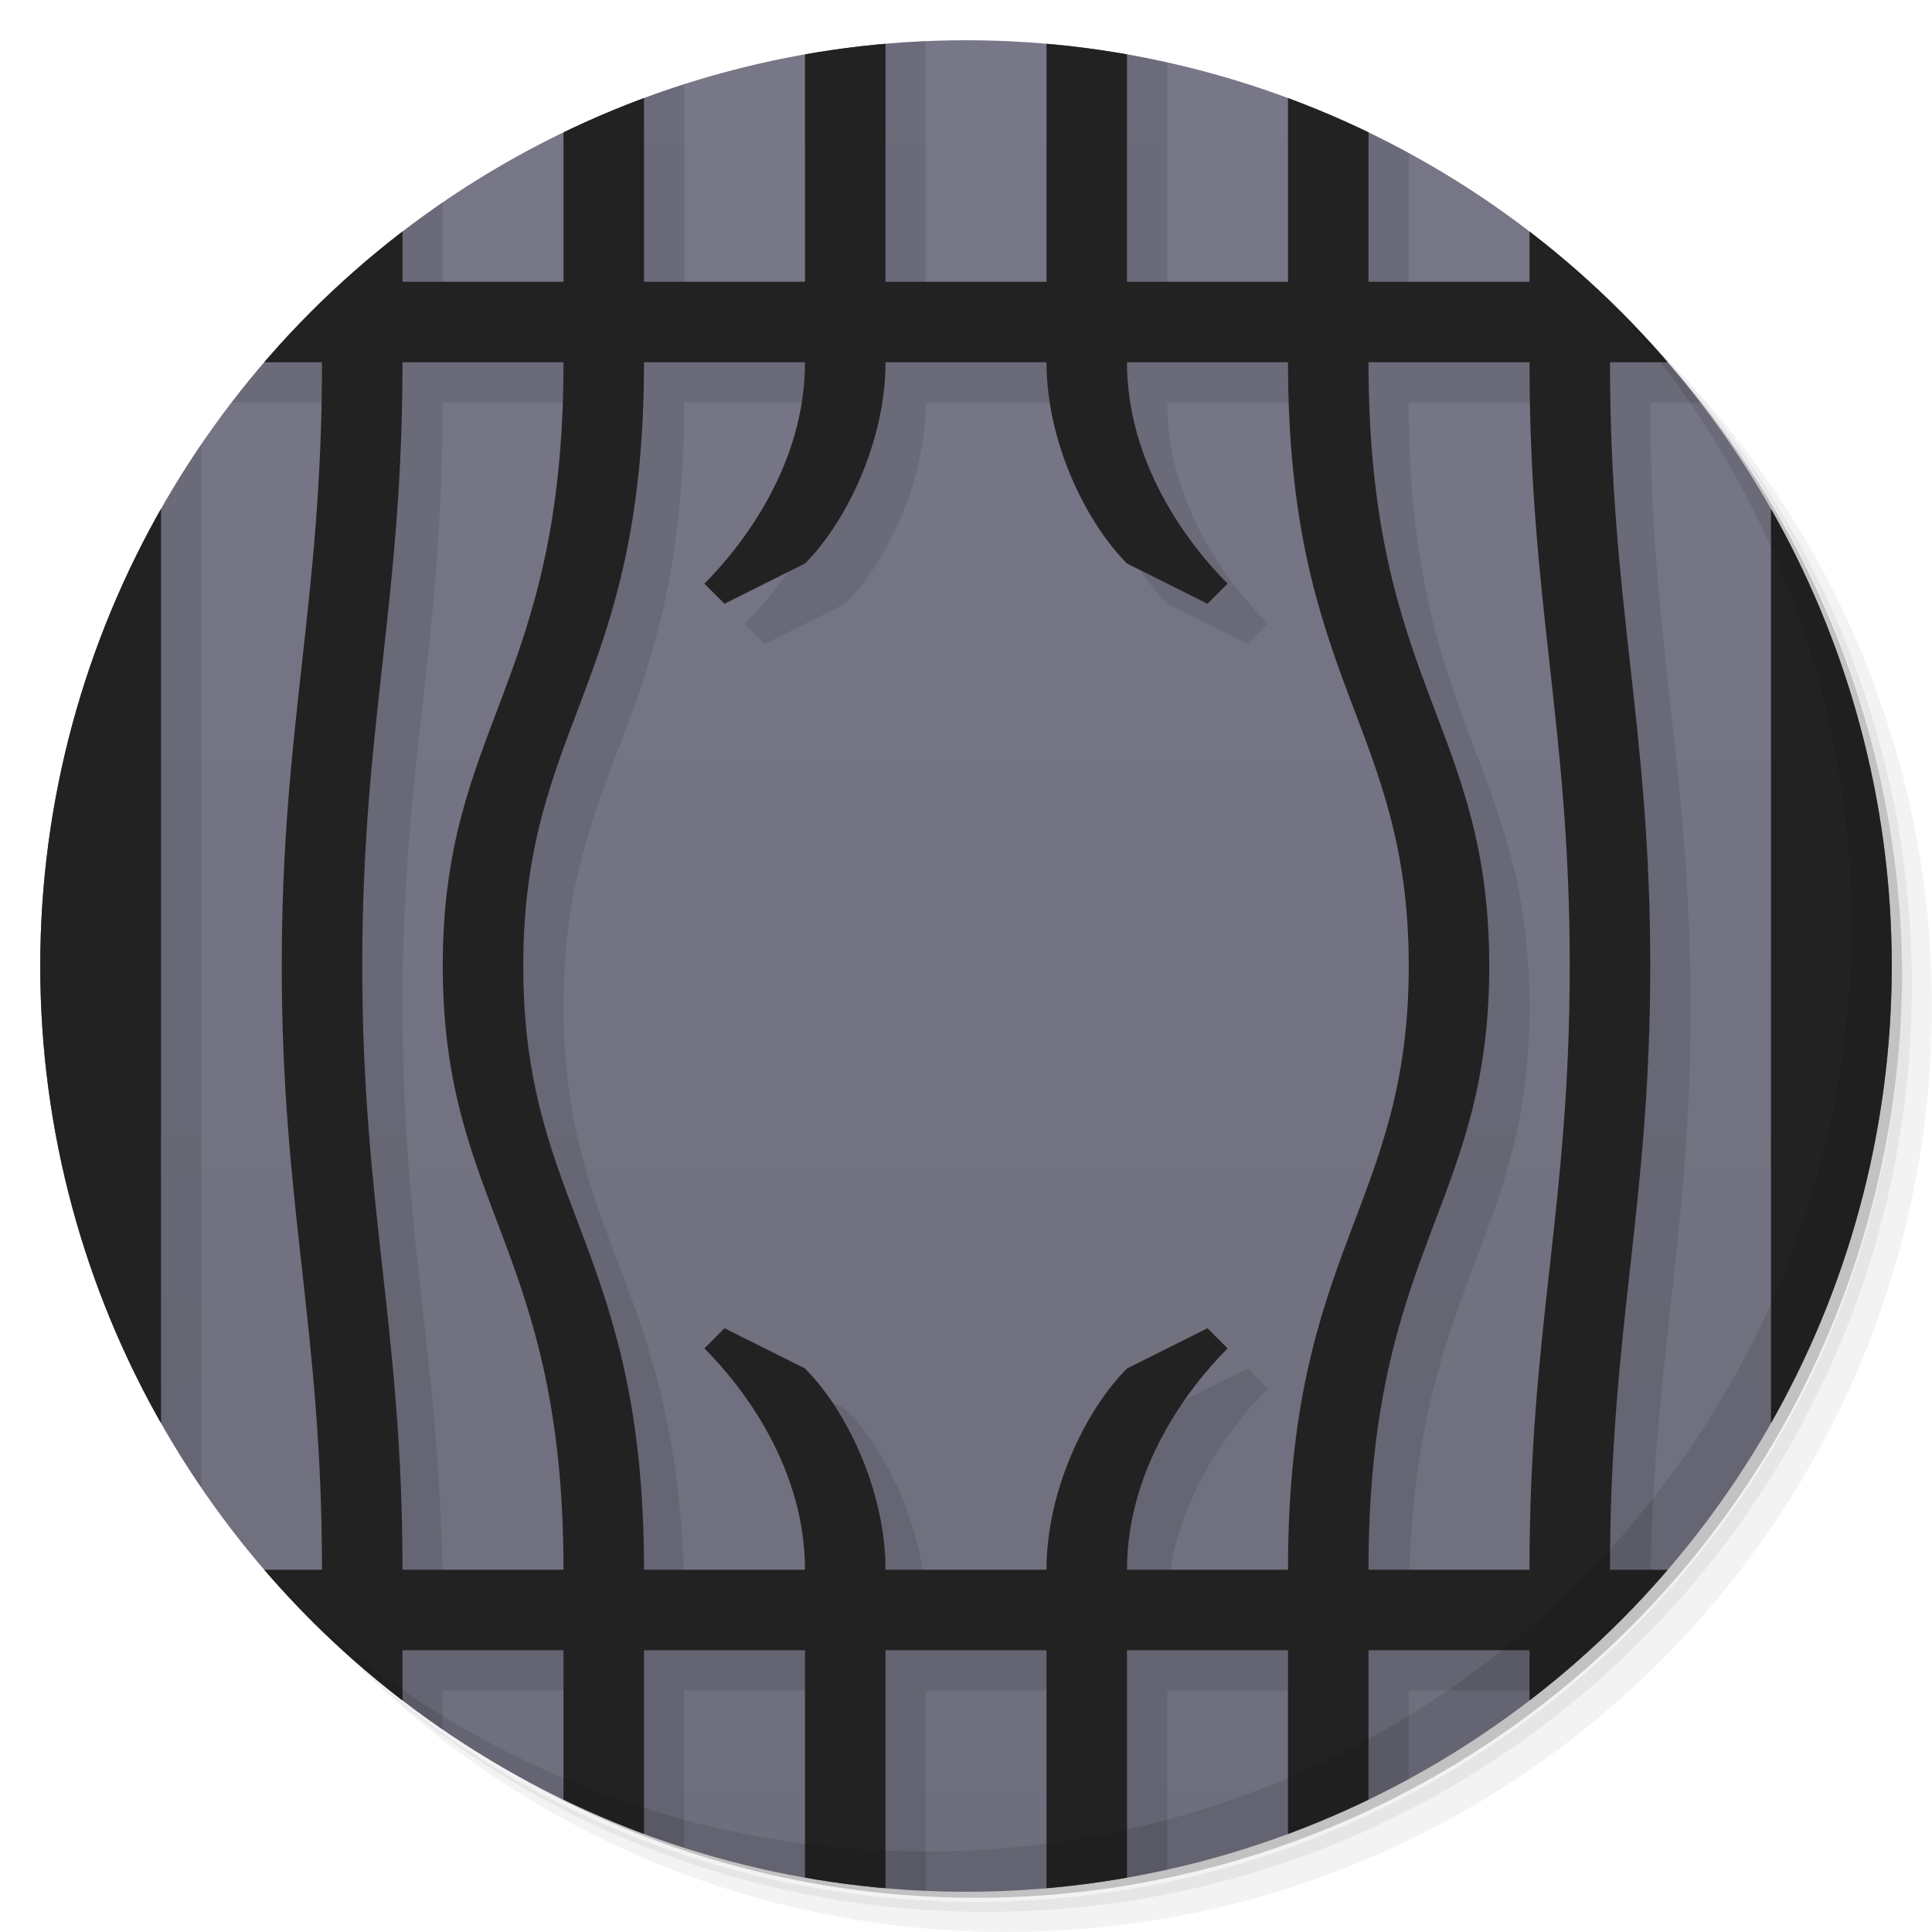<?xml version="1.0" encoding="UTF-8" standalone="no"?>
<svg xmlns="http://www.w3.org/2000/svg" version="1.1" viewBox="0 0 48 48">
	<defs>
		<linearGradient id="bg" gradientUnits="userSpaceOnUse" x1="0" x2="0" y1="1" y2="47">
			<stop offset="0" stop-color="#778"/>
			<stop offset="1" stop-color="#6e6e7d"/>
		</linearGradient>
		<clipPath id="bgcp">
			<circle r="23" cx="24" cy="24"/>
		</clipPath>
	</defs>
	<g>
		<path opacity=".05" d="m 36.31 5 c 5.859 4.062 9.688 10.831 9.688 18.5 c 0 12.426 -10.07 22.5 -22.5 22.5 c -7.669 0 -14.438 -3.828 -18.5 -9.688 c 1.037 1.822 2.306 3.499 3.781 4.969 c 4.085 3.712 9.514 5.969 15.469 5.969 c 12.703 0 23 -10.298 23 -23 c 0 -5.954 -2.256 -11.384 -5.969 -15.469 c -1.469 -1.475 -3.147 -2.744 -4.969 -3.781 z m 4.969 3.781 c 3.854 4.113 6.219 9.637 6.219 15.719 c 0 12.703 -10.297 23 -23 23 c -6.081 0 -11.606 -2.364 -15.719 -6.219 c 4.16 4.144 9.883 6.719 16.219 6.719 c 12.703 0 23 -10.298 23 -23 c 0 -6.335 -2.575 -12.06 -6.719 -16.219 z"/>
		<path opacity=".1" d="m 41.28 8.781 c 3.712 4.085 5.969 9.514 5.969 15.469 c 0 12.703 -10.297 23 -23 23 c -5.954 0 -11.384 -2.256 -15.469 -5.969 c 4.113 3.854 9.637 6.219 15.719 6.219 c 12.703 0 23 -10.298 23 -23 c 0 -6.081 -2.364 -11.606 -6.219 -15.719 z"/>
		<path opacity=".2" d="m 31.25 2.375 c 8.615 3.154 14.75 11.417 14.75 21.13 c 0 12.426 -10.07 22.5 -22.5 22.5 c -9.708 0 -17.971 -6.135 -21.12 -14.75 a 23 23 0 0 0 44.875 -7 a 23 23 0 0 0 -16 -21.875 z"/>
		<circle fill="url(#bg)" cx="24" cy="24" r="23"/>
	</g>
	<g clip-path="url(#bgcp)">
		<path d="M 0,0 0,48 4,48 4,41 8,41 8,48 10,48 10,41 14,41 14,48 16,48 16,41 20,41 20,48 22,48 22,41 26,41 26,48 28,48 28,41 32,41 32,48 34,48 34,41 38,41 38,48 40,48 40,41 44,41 44,48 48,48 48,0 44,0 44,7 40,7 40,0 38,0 38,7 34,7 34,0 32,0 32,7 28,7 28,0 26,0 26,7 22,7 22,0 20,0 20,7 16,7 16,0 14,0 14,7 10,7 10,0 8,0 8,7 4,7 4,0 Z M 4,9 8,9 C 8,15 7,18 7,24 7,30 8,33 8,39 L 4,39 Z M 10,9 14,9 C 14,17 11,18 11,24 11,30 14,31 14,39 L 10,39 C 10,33 9,30 9,24 9,18 10,15 10,9 Z M 16,9 20,9 C 20,11.5 18.5,13.5 17.5,14.5 L 18,15 20,14 C 21,13 22,11 22,9 L 26,9 C 26,11 27,13 28,14 L 30,15 30.5,14.5 C 29.5,13.5 28,11.5 28,9 L 32,9 C 32,17 35,18 35,24 35,30 32,31 32,39 L 28,39 C 28,36.5 29.5,34.5 30.5,33.5 L 30,33 28,34 C 27,35 26,37 26,39 L 22,39 C 22,37 21,35 20,34 L 18,33 17.5,33.5 C 18.5,34.5 20,36.5 20,39 L 16,39 C 16,31 13,30 13,24 13,18 16,17 16,9 Z M 34,9 38,9 C 38,15 39,18 39,24 39,30 38,33 38,39 L 34,39 C 34,31 37,30 37,24 37,18 34,17 34,9 Z M 40,9 44,9 44,39 40,39 C 40,33 41,30 41,24 41,18 40,15 40,9 Z" transform="translate(1 1)" opacity=".1"/>
	</g>
	<path d="M 0,0 0,48 4,48 4,41 8,41 8,48 10,48 10,41 14,41 14,48 16,48 16,41 20,41 20,48 22,48 22,41 26,41 26,48 28,48 28,41 32,41 32,48 34,48 34,41 38,41 38,48 40,48 40,41 44,41 44,48 48,48 48,0 44,0 44,7 40,7 40,0 38,0 38,7 34,7 34,0 32,0 32,7 28,7 28,0 26,0 26,7 22,7 22,0 20,0 20,7 16,7 16,0 14,0 14,7 10,7 10,0 8,0 8,7 4,7 4,0 Z M 4,9 8,9 C 8,15 7,18 7,24 7,30 8,33 8,39 L 4,39 Z M 10,9 14,9 C 14,17 11,18 11,24 11,30 14,31 14,39 L 10,39 C 10,33 9,30 9,24 9,18 10,15 10,9 Z M 16,9 20,9 C 20,11.5 18.5,13.5 17.5,14.5 L 18,15 20,14 C 21,13 22,11 22,9 L 26,9 C 26,11 27,13 28,14 L 30,15 30.5,14.5 C 29.5,13.5 28,11.5 28,9 L 32,9 C 32,17 35,18 35,24 35,30 32,31 32,39 L 28,39 C 28,36.5 29.5,34.5 30.5,33.5 L 30,33 28,34 C 27,35 26,37 26,39 L 22,39 C 22,37 21,35 20,34 L 18,33 17.5,33.5 C 18.5,34.5 20,36.5 20,39 L 16,39 C 16,31 13,30 13,24 13,18 16,17 16,9 Z M 34,9 38,9 C 38,15 39,18 39,24 39,30 38,33 38,39 L 34,39 C 34,31 37,30 37,24 37,18 34,17 34,9 Z M 40,9 44,9 44,39 40,39 C 40,33 41,30 41,24 41,18 40,15 40,9 Z" fill="#222" clip-path="url(#bgcp)"/>
	<path opacity=".1" d="m 40.03 7.531 c 3.712 4.084 5.969 9.514 5.969 15.469 0 12.703 -10.297 23 -23 23 c -5.954 0 -11.384 -2.256 -15.469 -5.969 4.178 4.291 10.01 6.969 16.469 6.969 c 12.703 0 23 -10.298 23 -23 0 -6.462 -2.677 -12.291 -6.969 -16.469 z"/>
</svg>
